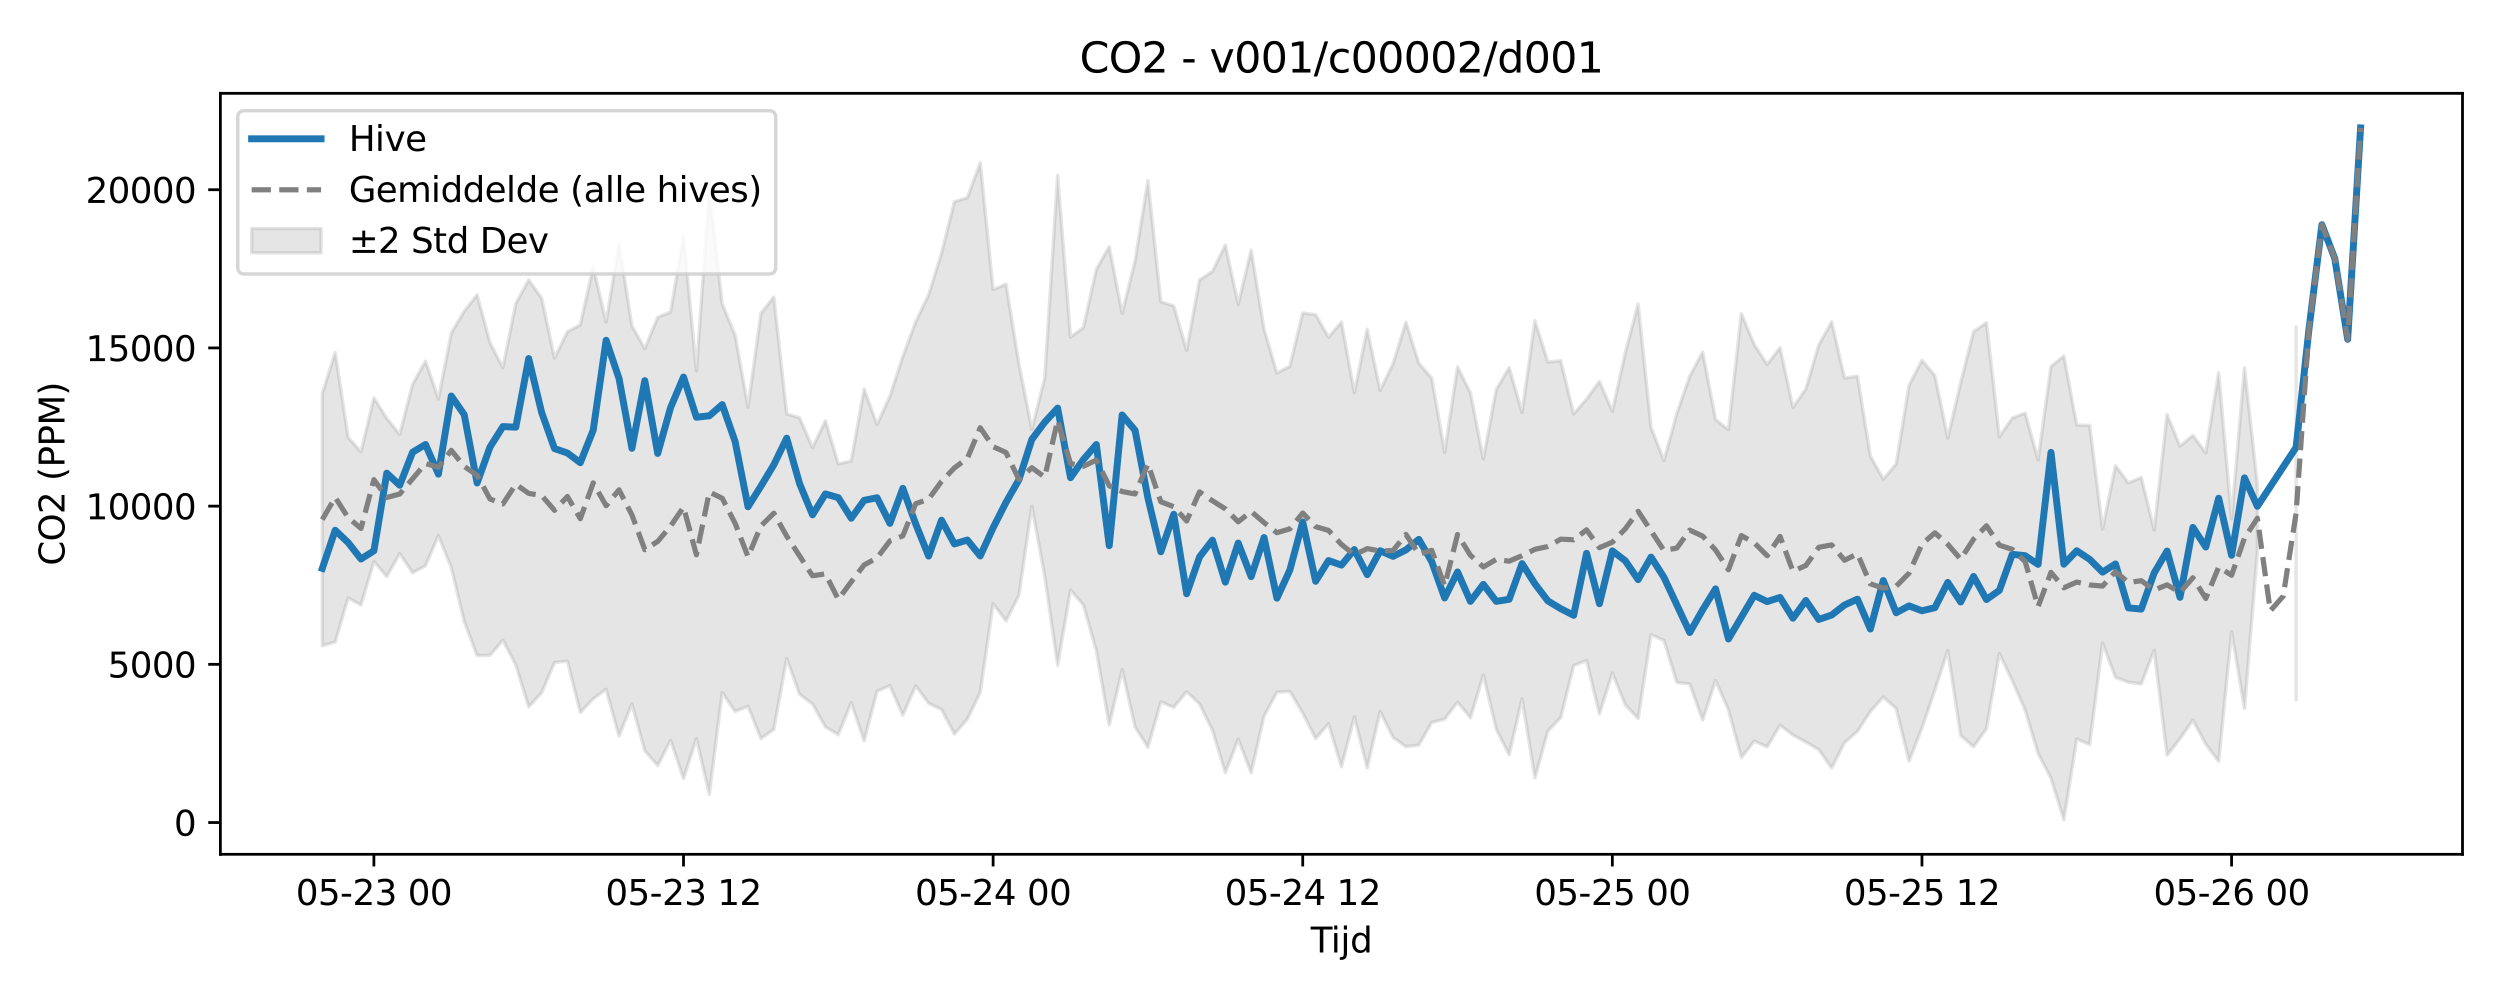 <?xml version="1.0" encoding="utf-8" standalone="no"?>
<!DOCTYPE svg PUBLIC "-//W3C//DTD SVG 1.1//EN"
  "http://www.w3.org/Graphics/SVG/1.1/DTD/svg11.dtd">
<svg xmlns:xlink="http://www.w3.org/1999/xlink" width="720pt" height="288pt" viewBox="0 0 720 288" xmlns="http://www.w3.org/2000/svg" version="1.1">
 <defs>
  <style type="text/css">*{stroke-linejoin: round; stroke-linecap: butt}</style>
 </defs>
 <g id="figure_1">
  <g id="patch_1">
   <path d="M 0 288 
L 720 288 
L 720 0 
L 0 0 
z
" style="fill: #ffffff"/>
  </g>
  <g id="axes_1">
   <g id="patch_2">
    <path d="M 63.47 246.04 
L 709.2 246.04 
L 709.2 26.88 
L 63.47 26.88 
z
" style="fill: #ffffff"/>
   </g>
   <g id="FillBetweenPolyCollection_1">
    <path d="M 92.821 113.284 
L 92.821 185.976 
L 96.537 184.907 
L 100.252 172.205 
L 103.967 174.251 
L 107.683 161.702 
L 111.398 166.018 
L 115.114 159.442 
L 118.829 164.951 
L 122.544 162.964 
L 126.26 154.268 
L 129.975 163.47 
L 133.69 178.973 
L 137.406 188.824 
L 141.121 188.732 
L 144.836 184.352 
L 148.552 191.498 
L 152.267 203.563 
L 155.983 199.53 
L 159.698 190.81 
L 163.413 190.412 
L 167.129 205.219 
L 170.844 201.252 
L 174.559 198.523 
L 178.275 211.991 
L 181.99 202.742 
L 185.705 216.217 
L 189.421 220.481 
L 193.136 213.177 
L 196.852 224.256 
L 200.567 212.742 
L 204.282 228.734 
L 207.998 199.477 
L 211.713 204.918 
L 215.428 203.395 
L 219.144 212.713 
L 222.859 210.065 
L 226.574 189.626 
L 230.29 199.987 
L 234.005 202.749 
L 237.721 209.352 
L 241.436 211.607 
L 245.151 202.367 
L 248.867 213.362 
L 252.582 199.093 
L 256.297 197.468 
L 260.013 205.966 
L 263.728 197.508 
L 267.443 202.546 
L 271.159 204.354 
L 274.874 211.397 
L 278.589 207.13 
L 282.305 199.468 
L 286.02 173.882 
L 289.736 178.801 
L 293.451 171.424 
L 297.166 145.786 
L 300.882 165.916 
L 304.597 191.576 
L 308.312 169.925 
L 312.028 174.256 
L 315.743 187.385 
L 319.458 208.782 
L 323.174 192.857 
L 326.889 209.338 
L 330.605 215.237 
L 334.32 202.114 
L 338.035 203.742 
L 341.751 199.207 
L 345.466 202.705 
L 349.181 210.257 
L 352.897 222.533 
L 356.612 212.896 
L 360.327 222.561 
L 364.043 206.239 
L 367.758 199.361 
L 371.474 199.16 
L 375.189 205.376 
L 378.904 212.719 
L 382.62 208.446 
L 386.335 220.847 
L 390.05 206.468 
L 393.766 221.174 
L 397.481 204.895 
L 401.196 212.358 
L 404.912 215.039 
L 408.627 214.578 
L 412.343 208.056 
L 416.058 207.105 
L 419.773 202.214 
L 423.489 206.723 
L 427.204 194.4 
L 430.919 210.015 
L 434.635 217.365 
L 438.35 201.261 
L 442.065 224.028 
L 445.781 210.534 
L 449.496 206.665 
L 453.212 191.703 
L 456.927 190.224 
L 460.642 205.636 
L 464.358 193.817 
L 468.073 202.981 
L 471.788 206.941 
L 475.504 182.783 
L 479.219 184.46 
L 482.934 196.57 
L 486.65 197.004 
L 490.365 207.41 
L 494.081 195.984 
L 497.796 204.434 
L 501.511 218.181 
L 505.227 213.436 
L 508.942 215.112 
L 512.657 208.865 
L 516.373 211.705 
L 520.088 213.713 
L 523.803 215.893 
L 527.519 221.18 
L 531.234 213.845 
L 534.949 210.642 
L 538.665 204.936 
L 542.38 200.749 
L 546.096 204.055 
L 549.811 219.187 
L 553.526 209.677 
L 557.242 198.749 
L 560.957 187.356 
L 564.672 211.833 
L 568.388 215.084 
L 572.103 209.865 
L 575.818 188.226 
L 579.534 196.047 
L 583.249 204.52 
L 586.965 216.99 
L 590.68 224.127 
L 594.395 236.078 
L 598.111 212.822 
L 601.826 214.42 
L 605.541 185.226 
L 609.257 195.096 
L 612.972 196.479 
L 616.687 196.967 
L 620.403 187.269 
L 624.118 217.504 
L 627.834 212.767 
L 631.549 207.404 
L 635.264 214.291 
L 638.98 219.317 
L 642.695 181.942 
L 646.41 204.012 
L 650.126 158.923 
L 650.126 139.551 
L 650.126 139.551 
L 646.41 105.922 
L 642.695 149.408 
L 638.98 107.292 
L 635.264 130.444 
L 631.549 125.386 
L 627.834 128.507 
L 624.118 119.377 
L 620.403 152.631 
L 616.687 137.509 
L 612.972 139.066 
L 609.257 134.127 
L 605.541 152.35 
L 601.826 122.53 
L 598.111 122.434 
L 594.395 102.494 
L 590.68 105.553 
L 586.965 132.459 
L 583.249 118.977 
L 579.534 120.407 
L 575.818 125.789 
L 572.103 92.98 
L 568.388 95.488 
L 564.672 110.265 
L 560.957 126.141 
L 557.242 108.172 
L 553.526 103.753 
L 549.811 110.964 
L 546.096 133.609 
L 542.38 137.999 
L 538.665 131.339 
L 534.949 108.343 
L 531.234 108.864 
L 527.519 92.689 
L 523.803 99.359 
L 520.088 111.991 
L 516.373 117.36 
L 512.657 100.143 
L 508.942 104.976 
L 505.227 99.224 
L 501.511 90.315 
L 497.796 123.754 
L 494.081 120.813 
L 490.365 101.396 
L 486.65 108.342 
L 482.934 119.082 
L 479.219 132.656 
L 475.504 123.068 
L 471.788 87.559 
L 468.073 101.635 
L 464.358 118.462 
L 460.642 109.841 
L 456.927 114.942 
L 453.212 119.218 
L 449.496 103.893 
L 445.781 104.26 
L 442.065 92.372 
L 438.35 118.801 
L 434.635 105.886 
L 430.919 112.185 
L 427.204 132.169 
L 423.489 113.144 
L 419.773 105.667 
L 416.058 130.242 
L 412.343 108.925 
L 408.627 104.621 
L 404.912 92.794 
L 401.196 104.753 
L 397.481 112.461 
L 393.766 94.824 
L 390.05 113.147 
L 386.335 92.745 
L 382.62 97.081 
L 378.904 90.638 
L 375.189 90.133 
L 371.474 105.472 
L 367.758 107.461 
L 364.043 94.774 
L 360.327 72.054 
L 356.612 87.658 
L 352.897 70.576 
L 349.181 78.18 
L 345.466 80.621 
L 341.751 100.868 
L 338.035 88.11 
L 334.32 86.909 
L 330.605 52.026 
L 326.889 75.198 
L 323.174 90.264 
L 319.458 71.038 
L 315.743 77.591 
L 312.028 94.332 
L 308.312 97.093 
L 304.597 50.459 
L 300.882 108.895 
L 297.166 123.618 
L 293.451 104.812 
L 289.736 81.849 
L 286.02 83.392 
L 282.305 46.918 
L 278.589 56.937 
L 274.874 58.093 
L 271.159 72.923 
L 267.443 84.931 
L 263.728 92.648 
L 260.013 102.707 
L 256.297 114.088 
L 252.582 122.276 
L 248.867 112.05 
L 245.151 132.762 
L 241.436 133.619 
L 237.721 121.189 
L 234.005 128.895 
L 230.29 120.33 
L 226.574 119.189 
L 222.859 85.55 
L 219.144 90.235 
L 215.428 117.279 
L 211.713 96.515 
L 207.998 87.508 
L 204.282 54.677 
L 200.567 106.804 
L 196.852 67.823 
L 193.136 89.856 
L 189.421 91.372 
L 185.705 100.394 
L 181.99 93.85 
L 178.275 70.138 
L 174.559 92.751 
L 170.844 76.898 
L 167.129 93.55 
L 163.413 95.564 
L 159.698 103.144 
L 155.983 85.85 
L 152.267 80.634 
L 148.552 87.409 
L 144.836 105.894 
L 141.121 98.69 
L 137.406 84.911 
L 133.69 89.641 
L 129.975 95.93 
L 126.26 114.899 
L 122.544 104.003 
L 118.829 110.671 
L 115.114 125.111 
L 111.398 120.511 
L 107.683 114.585 
L 103.967 130.115 
L 100.252 125.944 
L 96.537 101.548 
L 92.821 113.284 
z
" clip-path="url(#pc0577813e1)" style="fill: #808080; fill-opacity: 0.2; stroke: #808080; stroke-opacity: 0.2"/>
    <path d="M 661.272 94.123 
L 661.272 201.513 
L 661.272 94.123 
L 661.272 94.123 
z
" clip-path="url(#pc0577813e1)" style="fill: #808080; fill-opacity: 0.2; stroke: #808080; stroke-opacity: 0.2"/>
   </g>
   <g id="matplotlib.axis_1">
    <g id="xtick_1">
     <g id="line2d_1">
      <defs>
       <path id="m421ee5e790" d="M 0 0 
L 0 3.5 
" style="stroke: #000000; stroke-width: 0.8"/>
      </defs>
      <g>
       <use xlink:href="#m421ee5e790" x="107.683" y="246.04" style="stroke: #000000; stroke-width: 0.8"/>
      </g>
     </g>
     <g id="text_1">
      <!-- 05-23 00 -->
      <g transform="translate(85.202 260.638) scale(0.1 -0.1)">
       <defs>
        <path id="DejaVuSans-30" d="M 2034 4250 
Q 1547 4250 1301 3770 
Q 1056 3291 1056 2328 
Q 1056 1369 1301 889 
Q 1547 409 2034 409 
Q 2525 409 2770 889 
Q 3016 1369 3016 2328 
Q 3016 3291 2770 3770 
Q 2525 4250 2034 4250 
z
M 2034 4750 
Q 2819 4750 3233 4129 
Q 3647 3509 3647 2328 
Q 3647 1150 3233 529 
Q 2819 -91 2034 -91 
Q 1250 -91 836 529 
Q 422 1150 422 2328 
Q 422 3509 836 4129 
Q 1250 4750 2034 4750 
z
" transform="scale(0.016)"/>
        <path id="DejaVuSans-35" d="M 691 4666 
L 3169 4666 
L 3169 4134 
L 1269 4134 
L 1269 2991 
Q 1406 3038 1543 3061 
Q 1681 3084 1819 3084 
Q 2600 3084 3056 2656 
Q 3513 2228 3513 1497 
Q 3513 744 3044 326 
Q 2575 -91 1722 -91 
Q 1428 -91 1123 -41 
Q 819 9 494 109 
L 494 744 
Q 775 591 1075 516 
Q 1375 441 1709 441 
Q 2250 441 2565 725 
Q 2881 1009 2881 1497 
Q 2881 1984 2565 2268 
Q 2250 2553 1709 2553 
Q 1456 2553 1204 2497 
Q 953 2441 691 2322 
L 691 4666 
z
" transform="scale(0.016)"/>
        <path id="DejaVuSans-2d" d="M 313 2009 
L 1997 2009 
L 1997 1497 
L 313 1497 
L 313 2009 
z
" transform="scale(0.016)"/>
        <path id="DejaVuSans-32" d="M 1228 531 
L 3431 531 
L 3431 0 
L 469 0 
L 469 531 
Q 828 903 1448 1529 
Q 2069 2156 2228 2338 
Q 2531 2678 2651 2914 
Q 2772 3150 2772 3378 
Q 2772 3750 2511 3984 
Q 2250 4219 1831 4219 
Q 1534 4219 1204 4116 
Q 875 4013 500 3803 
L 500 4441 
Q 881 4594 1212 4672 
Q 1544 4750 1819 4750 
Q 2544 4750 2975 4387 
Q 3406 4025 3406 3419 
Q 3406 3131 3298 2873 
Q 3191 2616 2906 2266 
Q 2828 2175 2409 1742 
Q 1991 1309 1228 531 
z
" transform="scale(0.016)"/>
        <path id="DejaVuSans-33" d="M 2597 2516 
Q 3050 2419 3304 2112 
Q 3559 1806 3559 1356 
Q 3559 666 3084 287 
Q 2609 -91 1734 -91 
Q 1441 -91 1130 -33 
Q 819 25 488 141 
L 488 750 
Q 750 597 1062 519 
Q 1375 441 1716 441 
Q 2309 441 2620 675 
Q 2931 909 2931 1356 
Q 2931 1769 2642 2001 
Q 2353 2234 1838 2234 
L 1294 2234 
L 1294 2753 
L 1863 2753 
Q 2328 2753 2575 2939 
Q 2822 3125 2822 3475 
Q 2822 3834 2567 4026 
Q 2313 4219 1838 4219 
Q 1578 4219 1281 4162 
Q 984 4106 628 3988 
L 628 4550 
Q 988 4650 1302 4700 
Q 1616 4750 1894 4750 
Q 2613 4750 3031 4423 
Q 3450 4097 3450 3541 
Q 3450 3153 3228 2886 
Q 3006 2619 2597 2516 
z
" transform="scale(0.016)"/>
        <path id="DejaVuSans-20" transform="scale(0.016)"/>
       </defs>
       <use xlink:href="#DejaVuSans-30"/>
       <use xlink:href="#DejaVuSans-35" transform="translate(63.623 0)"/>
       <use xlink:href="#DejaVuSans-2d" transform="translate(127.246 0)"/>
       <use xlink:href="#DejaVuSans-32" transform="translate(163.33 0)"/>
       <use xlink:href="#DejaVuSans-33" transform="translate(226.953 0)"/>
       <use xlink:href="#DejaVuSans-20" transform="translate(290.576 0)"/>
       <use xlink:href="#DejaVuSans-30" transform="translate(322.363 0)"/>
       <use xlink:href="#DejaVuSans-30" transform="translate(385.986 0)"/>
      </g>
     </g>
    </g>
    <g id="xtick_2">
     <g id="line2d_2">
      <g>
       <use xlink:href="#m421ee5e790" x="196.852" y="246.04" style="stroke: #000000; stroke-width: 0.8"/>
      </g>
     </g>
     <g id="text_2">
      <!-- 05-23 12 -->
      <g transform="translate(174.371 260.638) scale(0.1 -0.1)">
       <defs>
        <path id="DejaVuSans-31" d="M 794 531 
L 1825 531 
L 1825 4091 
L 703 3866 
L 703 4441 
L 1819 4666 
L 2450 4666 
L 2450 531 
L 3481 531 
L 3481 0 
L 794 0 
L 794 531 
z
" transform="scale(0.016)"/>
       </defs>
       <use xlink:href="#DejaVuSans-30"/>
       <use xlink:href="#DejaVuSans-35" transform="translate(63.623 0)"/>
       <use xlink:href="#DejaVuSans-2d" transform="translate(127.246 0)"/>
       <use xlink:href="#DejaVuSans-32" transform="translate(163.33 0)"/>
       <use xlink:href="#DejaVuSans-33" transform="translate(226.953 0)"/>
       <use xlink:href="#DejaVuSans-20" transform="translate(290.576 0)"/>
       <use xlink:href="#DejaVuSans-31" transform="translate(322.363 0)"/>
       <use xlink:href="#DejaVuSans-32" transform="translate(385.986 0)"/>
      </g>
     </g>
    </g>
    <g id="xtick_3">
     <g id="line2d_3">
      <g>
       <use xlink:href="#m421ee5e790" x="286.02" y="246.04" style="stroke: #000000; stroke-width: 0.8"/>
      </g>
     </g>
     <g id="text_3">
      <!-- 05-24 00 -->
      <g transform="translate(263.54 260.638) scale(0.1 -0.1)">
       <defs>
        <path id="DejaVuSans-34" d="M 2419 4116 
L 825 1625 
L 2419 1625 
L 2419 4116 
z
M 2253 4666 
L 3047 4666 
L 3047 1625 
L 3713 1625 
L 3713 1100 
L 3047 1100 
L 3047 0 
L 2419 0 
L 2419 1100 
L 313 1100 
L 313 1709 
L 2253 4666 
z
" transform="scale(0.016)"/>
       </defs>
       <use xlink:href="#DejaVuSans-30"/>
       <use xlink:href="#DejaVuSans-35" transform="translate(63.623 0)"/>
       <use xlink:href="#DejaVuSans-2d" transform="translate(127.246 0)"/>
       <use xlink:href="#DejaVuSans-32" transform="translate(163.33 0)"/>
       <use xlink:href="#DejaVuSans-34" transform="translate(226.953 0)"/>
       <use xlink:href="#DejaVuSans-20" transform="translate(290.576 0)"/>
       <use xlink:href="#DejaVuSans-30" transform="translate(322.363 0)"/>
       <use xlink:href="#DejaVuSans-30" transform="translate(385.986 0)"/>
      </g>
     </g>
    </g>
    <g id="xtick_4">
     <g id="line2d_4">
      <g>
       <use xlink:href="#m421ee5e790" x="375.189" y="246.04" style="stroke: #000000; stroke-width: 0.8"/>
      </g>
     </g>
     <g id="text_4">
      <!-- 05-24 12 -->
      <g transform="translate(352.708 260.638) scale(0.1 -0.1)">
       <use xlink:href="#DejaVuSans-30"/>
       <use xlink:href="#DejaVuSans-35" transform="translate(63.623 0)"/>
       <use xlink:href="#DejaVuSans-2d" transform="translate(127.246 0)"/>
       <use xlink:href="#DejaVuSans-32" transform="translate(163.33 0)"/>
       <use xlink:href="#DejaVuSans-34" transform="translate(226.953 0)"/>
       <use xlink:href="#DejaVuSans-20" transform="translate(290.576 0)"/>
       <use xlink:href="#DejaVuSans-31" transform="translate(322.363 0)"/>
       <use xlink:href="#DejaVuSans-32" transform="translate(385.986 0)"/>
      </g>
     </g>
    </g>
    <g id="xtick_5">
     <g id="line2d_5">
      <g>
       <use xlink:href="#m421ee5e790" x="464.358" y="246.04" style="stroke: #000000; stroke-width: 0.8"/>
      </g>
     </g>
     <g id="text_5">
      <!-- 05-25 00 -->
      <g transform="translate(441.877 260.638) scale(0.1 -0.1)">
       <use xlink:href="#DejaVuSans-30"/>
       <use xlink:href="#DejaVuSans-35" transform="translate(63.623 0)"/>
       <use xlink:href="#DejaVuSans-2d" transform="translate(127.246 0)"/>
       <use xlink:href="#DejaVuSans-32" transform="translate(163.33 0)"/>
       <use xlink:href="#DejaVuSans-35" transform="translate(226.953 0)"/>
       <use xlink:href="#DejaVuSans-20" transform="translate(290.576 0)"/>
       <use xlink:href="#DejaVuSans-30" transform="translate(322.363 0)"/>
       <use xlink:href="#DejaVuSans-30" transform="translate(385.986 0)"/>
      </g>
     </g>
    </g>
    <g id="xtick_6">
     <g id="line2d_6">
      <g>
       <use xlink:href="#m421ee5e790" x="553.526" y="246.04" style="stroke: #000000; stroke-width: 0.8"/>
      </g>
     </g>
     <g id="text_6">
      <!-- 05-25 12 -->
      <g transform="translate(531.046 260.638) scale(0.1 -0.1)">
       <use xlink:href="#DejaVuSans-30"/>
       <use xlink:href="#DejaVuSans-35" transform="translate(63.623 0)"/>
       <use xlink:href="#DejaVuSans-2d" transform="translate(127.246 0)"/>
       <use xlink:href="#DejaVuSans-32" transform="translate(163.33 0)"/>
       <use xlink:href="#DejaVuSans-35" transform="translate(226.953 0)"/>
       <use xlink:href="#DejaVuSans-20" transform="translate(290.576 0)"/>
       <use xlink:href="#DejaVuSans-31" transform="translate(322.363 0)"/>
       <use xlink:href="#DejaVuSans-32" transform="translate(385.986 0)"/>
      </g>
     </g>
    </g>
    <g id="xtick_7">
     <g id="line2d_7">
      <g>
       <use xlink:href="#m421ee5e790" x="642.695" y="246.04" style="stroke: #000000; stroke-width: 0.8"/>
      </g>
     </g>
     <g id="text_7">
      <!-- 05-26 00 -->
      <g transform="translate(620.215 260.638) scale(0.1 -0.1)">
       <defs>
        <path id="DejaVuSans-36" d="M 2113 2584 
Q 1688 2584 1439 2293 
Q 1191 2003 1191 1497 
Q 1191 994 1439 701 
Q 1688 409 2113 409 
Q 2538 409 2786 701 
Q 3034 994 3034 1497 
Q 3034 2003 2786 2293 
Q 2538 2584 2113 2584 
z
M 3366 4563 
L 3366 3988 
Q 3128 4100 2886 4159 
Q 2644 4219 2406 4219 
Q 1781 4219 1451 3797 
Q 1122 3375 1075 2522 
Q 1259 2794 1537 2939 
Q 1816 3084 2150 3084 
Q 2853 3084 3261 2657 
Q 3669 2231 3669 1497 
Q 3669 778 3244 343 
Q 2819 -91 2113 -91 
Q 1303 -91 875 529 
Q 447 1150 447 2328 
Q 447 3434 972 4092 
Q 1497 4750 2381 4750 
Q 2619 4750 2861 4703 
Q 3103 4656 3366 4563 
z
" transform="scale(0.016)"/>
       </defs>
       <use xlink:href="#DejaVuSans-30"/>
       <use xlink:href="#DejaVuSans-35" transform="translate(63.623 0)"/>
       <use xlink:href="#DejaVuSans-2d" transform="translate(127.246 0)"/>
       <use xlink:href="#DejaVuSans-32" transform="translate(163.33 0)"/>
       <use xlink:href="#DejaVuSans-36" transform="translate(226.953 0)"/>
       <use xlink:href="#DejaVuSans-20" transform="translate(290.576 0)"/>
       <use xlink:href="#DejaVuSans-30" transform="translate(322.363 0)"/>
       <use xlink:href="#DejaVuSans-30" transform="translate(385.986 0)"/>
      </g>
     </g>
    </g>
    <g id="text_8">
     <!-- Tijd -->
     <g transform="translate(377.485 274.317) scale(0.1 -0.1)">
      <defs>
       <path id="DejaVuSans-54" d="M -19 4666 
L 3928 4666 
L 3928 4134 
L 2272 4134 
L 2272 0 
L 1638 0 
L 1638 4134 
L -19 4134 
L -19 4666 
z
" transform="scale(0.016)"/>
       <path id="DejaVuSans-69" d="M 603 3500 
L 1178 3500 
L 1178 0 
L 603 0 
L 603 3500 
z
M 603 4863 
L 1178 4863 
L 1178 4134 
L 603 4134 
L 603 4863 
z
" transform="scale(0.016)"/>
       <path id="DejaVuSans-6a" d="M 603 3500 
L 1178 3500 
L 1178 -63 
Q 1178 -731 923 -1031 
Q 669 -1331 103 -1331 
L -116 -1331 
L -116 -844 
L 38 -844 
Q 366 -844 484 -692 
Q 603 -541 603 -63 
L 603 3500 
z
M 603 4863 
L 1178 4863 
L 1178 4134 
L 603 4134 
L 603 4863 
z
" transform="scale(0.016)"/>
       <path id="DejaVuSans-64" d="M 2906 2969 
L 2906 4863 
L 3481 4863 
L 3481 0 
L 2906 0 
L 2906 525 
Q 2725 213 2448 61 
Q 2172 -91 1784 -91 
Q 1150 -91 751 415 
Q 353 922 353 1747 
Q 353 2572 751 3078 
Q 1150 3584 1784 3584 
Q 2172 3584 2448 3432 
Q 2725 3281 2906 2969 
z
M 947 1747 
Q 947 1113 1208 752 
Q 1469 391 1925 391 
Q 2381 391 2643 752 
Q 2906 1113 2906 1747 
Q 2906 2381 2643 2742 
Q 2381 3103 1925 3103 
Q 1469 3103 1208 2742 
Q 947 2381 947 1747 
z
" transform="scale(0.016)"/>
      </defs>
      <use xlink:href="#DejaVuSans-54"/>
      <use xlink:href="#DejaVuSans-69" transform="translate(57.959 0)"/>
      <use xlink:href="#DejaVuSans-6a" transform="translate(85.742 0)"/>
      <use xlink:href="#DejaVuSans-64" transform="translate(113.525 0)"/>
     </g>
    </g>
   </g>
   <g id="matplotlib.axis_2">
    <g id="ytick_1">
     <g id="line2d_8">
      <defs>
       <path id="m287bd4fc30" d="M 0 0 
L -3.5 0 
" style="stroke: #000000; stroke-width: 0.8"/>
      </defs>
      <g>
       <use xlink:href="#m287bd4fc30" x="63.47" y="236.887" style="stroke: #000000; stroke-width: 0.8"/>
      </g>
     </g>
     <g id="text_9">
      <!-- 0 -->
      <g transform="translate(50.108 240.686) scale(0.1 -0.1)">
       <use xlink:href="#DejaVuSans-30"/>
      </g>
     </g>
    </g>
    <g id="ytick_2">
     <g id="line2d_9">
      <g>
       <use xlink:href="#m287bd4fc30" x="63.47" y="191.327" style="stroke: #000000; stroke-width: 0.8"/>
      </g>
     </g>
     <g id="text_10">
      <!-- 5000 -->
      <g transform="translate(31.02 195.126) scale(0.1 -0.1)">
       <use xlink:href="#DejaVuSans-35"/>
       <use xlink:href="#DejaVuSans-30" transform="translate(63.623 0)"/>
       <use xlink:href="#DejaVuSans-30" transform="translate(127.246 0)"/>
       <use xlink:href="#DejaVuSans-30" transform="translate(190.869 0)"/>
      </g>
     </g>
    </g>
    <g id="ytick_3">
     <g id="line2d_10">
      <g>
       <use xlink:href="#m287bd4fc30" x="63.47" y="145.767" style="stroke: #000000; stroke-width: 0.8"/>
      </g>
     </g>
     <g id="text_11">
      <!-- 10000 -->
      <g transform="translate(24.657 149.566) scale(0.1 -0.1)">
       <use xlink:href="#DejaVuSans-31"/>
       <use xlink:href="#DejaVuSans-30" transform="translate(63.623 0)"/>
       <use xlink:href="#DejaVuSans-30" transform="translate(127.246 0)"/>
       <use xlink:href="#DejaVuSans-30" transform="translate(190.869 0)"/>
       <use xlink:href="#DejaVuSans-30" transform="translate(254.492 0)"/>
      </g>
     </g>
    </g>
    <g id="ytick_4">
     <g id="line2d_11">
      <g>
       <use xlink:href="#m287bd4fc30" x="63.47" y="100.207" style="stroke: #000000; stroke-width: 0.8"/>
      </g>
     </g>
     <g id="text_12">
      <!-- 15000 -->
      <g transform="translate(24.657 104.006) scale(0.1 -0.1)">
       <use xlink:href="#DejaVuSans-31"/>
       <use xlink:href="#DejaVuSans-35" transform="translate(63.623 0)"/>
       <use xlink:href="#DejaVuSans-30" transform="translate(127.246 0)"/>
       <use xlink:href="#DejaVuSans-30" transform="translate(190.869 0)"/>
       <use xlink:href="#DejaVuSans-30" transform="translate(254.492 0)"/>
      </g>
     </g>
    </g>
    <g id="ytick_5">
     <g id="line2d_12">
      <g>
       <use xlink:href="#m287bd4fc30" x="63.47" y="54.647" style="stroke: #000000; stroke-width: 0.8"/>
      </g>
     </g>
     <g id="text_13">
      <!-- 20000 -->
      <g transform="translate(24.657 58.446) scale(0.1 -0.1)">
       <use xlink:href="#DejaVuSans-32"/>
       <use xlink:href="#DejaVuSans-30" transform="translate(63.623 0)"/>
       <use xlink:href="#DejaVuSans-30" transform="translate(127.246 0)"/>
       <use xlink:href="#DejaVuSans-30" transform="translate(190.869 0)"/>
       <use xlink:href="#DejaVuSans-30" transform="translate(254.492 0)"/>
      </g>
     </g>
    </g>
    <g id="text_14">
     <!-- CO2 (PPM) -->
     <g transform="translate(18.578 162.903) rotate(-90) scale(0.1 -0.1)">
      <defs>
       <path id="DejaVuSans-43" d="M 4122 4306 
L 4122 3641 
Q 3803 3938 3442 4084 
Q 3081 4231 2675 4231 
Q 1875 4231 1450 3742 
Q 1025 3253 1025 2328 
Q 1025 1406 1450 917 
Q 1875 428 2675 428 
Q 3081 428 3442 575 
Q 3803 722 4122 1019 
L 4122 359 
Q 3791 134 3420 21 
Q 3050 -91 2638 -91 
Q 1578 -91 968 557 
Q 359 1206 359 2328 
Q 359 3453 968 4101 
Q 1578 4750 2638 4750 
Q 3056 4750 3426 4639 
Q 3797 4528 4122 4306 
z
" transform="scale(0.016)"/>
       <path id="DejaVuSans-4f" d="M 2522 4238 
Q 1834 4238 1429 3725 
Q 1025 3213 1025 2328 
Q 1025 1447 1429 934 
Q 1834 422 2522 422 
Q 3209 422 3611 934 
Q 4013 1447 4013 2328 
Q 4013 3213 3611 3725 
Q 3209 4238 2522 4238 
z
M 2522 4750 
Q 3503 4750 4090 4092 
Q 4678 3434 4678 2328 
Q 4678 1225 4090 567 
Q 3503 -91 2522 -91 
Q 1538 -91 948 565 
Q 359 1222 359 2328 
Q 359 3434 948 4092 
Q 1538 4750 2522 4750 
z
" transform="scale(0.016)"/>
       <path id="DejaVuSans-28" d="M 1984 4856 
Q 1566 4138 1362 3434 
Q 1159 2731 1159 2009 
Q 1159 1288 1364 580 
Q 1569 -128 1984 -844 
L 1484 -844 
Q 1016 -109 783 600 
Q 550 1309 550 2009 
Q 550 2706 781 3412 
Q 1013 4119 1484 4856 
L 1984 4856 
z
" transform="scale(0.016)"/>
       <path id="DejaVuSans-50" d="M 1259 4147 
L 1259 2394 
L 2053 2394 
Q 2494 2394 2734 2622 
Q 2975 2850 2975 3272 
Q 2975 3691 2734 3919 
Q 2494 4147 2053 4147 
L 1259 4147 
z
M 628 4666 
L 2053 4666 
Q 2838 4666 3239 4311 
Q 3641 3956 3641 3272 
Q 3641 2581 3239 2228 
Q 2838 1875 2053 1875 
L 1259 1875 
L 1259 0 
L 628 0 
L 628 4666 
z
" transform="scale(0.016)"/>
       <path id="DejaVuSans-4d" d="M 628 4666 
L 1569 4666 
L 2759 1491 
L 3956 4666 
L 4897 4666 
L 4897 0 
L 4281 0 
L 4281 4097 
L 3078 897 
L 2444 897 
L 1241 4097 
L 1241 0 
L 628 0 
L 628 4666 
z
" transform="scale(0.016)"/>
       <path id="DejaVuSans-29" d="M 513 4856 
L 1013 4856 
Q 1481 4119 1714 3412 
Q 1947 2706 1947 2009 
Q 1947 1309 1714 600 
Q 1481 -109 1013 -844 
L 513 -844 
Q 928 -128 1133 580 
Q 1338 1288 1338 2009 
Q 1338 2731 1133 3434 
Q 928 4138 513 4856 
z
" transform="scale(0.016)"/>
      </defs>
      <use xlink:href="#DejaVuSans-43"/>
      <use xlink:href="#DejaVuSans-4f" transform="translate(69.824 0)"/>
      <use xlink:href="#DejaVuSans-32" transform="translate(148.535 0)"/>
      <use xlink:href="#DejaVuSans-20" transform="translate(212.158 0)"/>
      <use xlink:href="#DejaVuSans-28" transform="translate(243.945 0)"/>
      <use xlink:href="#DejaVuSans-50" transform="translate(282.959 0)"/>
      <use xlink:href="#DejaVuSans-50" transform="translate(343.262 0)"/>
      <use xlink:href="#DejaVuSans-4d" transform="translate(403.564 0)"/>
      <use xlink:href="#DejaVuSans-29" transform="translate(489.844 0)"/>
     </g>
    </g>
   </g>
   <g id="line2d_13">
    <path d="M 92.821 163.686 
L 96.537 152.719 
L 100.252 156.249 
L 103.967 160.984 
L 107.683 158.63 
L 111.398 136.281 
L 115.114 139.747 
L 118.829 130.231 
L 122.544 128.014 
L 126.26 136.552 
L 129.975 114.057 
L 133.69 119.415 
L 137.406 139.103 
L 141.121 128.746 
L 144.836 122.85 
L 148.552 123.028 
L 152.267 103.259 
L 155.983 118.768 
L 159.698 129.186 
L 163.413 130.471 
L 167.129 133.261 
L 170.844 123.892 
L 174.559 98.002 
L 178.275 108.982 
L 181.99 129.115 
L 185.705 109.638 
L 189.421 130.589 
L 193.136 117.365 
L 196.852 108.596 
L 200.567 120.162 
L 204.282 119.758 
L 207.998 116.522 
L 211.713 127.163 
L 215.428 145.952 
L 219.144 140.02 
L 222.859 133.845 
L 226.574 126.2 
L 230.29 139.322 
L 234.005 148.268 
L 237.721 142.253 
L 241.436 143.329 
L 245.151 149.254 
L 248.867 144.105 
L 252.582 143.349 
L 256.297 150.724 
L 260.013 140.646 
L 263.728 150.912 
L 267.443 160.146 
L 271.159 149.825 
L 274.874 156.659 
L 278.589 155.523 
L 282.305 160.118 
L 286.02 151.987 
L 289.736 144.664 
L 293.451 138.161 
L 297.166 126.556 
L 300.882 121.59 
L 304.597 117.533 
L 308.312 137.578 
L 312.028 132.331 
L 315.743 128.026 
L 319.458 157.157 
L 323.174 119.512 
L 326.889 123.912 
L 330.605 143.455 
L 334.32 158.911 
L 338.035 148.112 
L 341.751 171.003 
L 345.466 160.398 
L 349.181 155.567 
L 352.897 167.657 
L 356.612 156.396 
L 360.327 166.075 
L 364.043 154.82 
L 367.758 172.269 
L 371.474 164.182 
L 375.189 150.332 
L 378.904 167.402 
L 382.62 161.444 
L 386.335 162.752 
L 390.05 158.275 
L 393.766 165.499 
L 397.481 158.615 
L 401.196 160.228 
L 404.912 158.369 
L 408.627 155.341 
L 412.343 161.763 
L 416.058 172.213 
L 419.773 164.726 
L 423.489 173.191 
L 427.204 168.298 
L 430.919 173.191 
L 434.635 172.599 
L 438.35 162.329 
L 442.065 168.152 
L 445.781 173.057 
L 449.496 175.305 
L 453.212 177.212 
L 456.927 159.359 
L 460.642 173.865 
L 464.358 158.66 
L 468.073 161.488 
L 471.788 166.937 
L 475.504 160.452 
L 479.219 166.278 
L 486.65 182.16 
L 490.365 175.613 
L 494.081 169.599 
L 497.796 184.024 
L 505.227 171.441 
L 508.942 173.267 
L 512.657 172.064 
L 516.373 178.051 
L 520.088 172.939 
L 523.803 178.403 
L 527.519 177.13 
L 531.234 174.237 
L 534.949 172.561 
L 538.665 181.167 
L 542.38 167.198 
L 546.096 176.468 
L 549.811 174.494 
L 553.526 175.906 
L 557.242 175.016 
L 560.957 167.739 
L 564.672 173.367 
L 568.388 166.023 
L 572.103 172.661 
L 575.818 170.028 
L 579.534 159.64 
L 583.249 160.045 
L 586.965 162.538 
L 590.68 130.298 
L 594.395 162.492 
L 598.111 158.618 
L 601.826 161.089 
L 605.541 164.778 
L 609.257 162.415 
L 612.972 175.065 
L 616.687 175.414 
L 620.403 164.987 
L 624.118 158.712 
L 627.834 172.028 
L 631.549 151.896 
L 635.264 157.546 
L 638.98 143.501 
L 642.695 159.924 
L 646.41 137.627 
L 650.126 145.812 
L 661.272 128.834 
L 664.987 94.762 
L 668.703 64.725 
L 672.418 74.452 
L 676.133 97.719 
L 679.849 36.842 
L 679.849 36.842 
" clip-path="url(#pc0577813e1)" style="fill: none; stroke: #1f77b4; stroke-width: 2; stroke-linecap: square"/>
   </g>
   <g id="line2d_14">
    <path d="M 92.821 149.63 
L 96.537 143.227 
L 100.252 149.075 
L 103.967 152.183 
L 107.683 138.144 
L 111.398 143.265 
L 115.114 142.276 
L 122.544 133.483 
L 126.26 134.584 
L 129.975 129.7 
L 133.69 134.307 
L 137.406 136.867 
L 141.121 143.711 
L 144.836 145.123 
L 148.552 139.453 
L 152.267 142.099 
L 155.983 142.69 
L 159.698 146.977 
L 163.413 142.988 
L 167.129 149.384 
L 170.844 139.075 
L 174.559 145.637 
L 178.275 141.065 
L 181.99 148.296 
L 185.705 158.305 
L 189.421 155.927 
L 193.136 151.517 
L 196.852 146.04 
L 200.567 159.773 
L 204.282 141.706 
L 207.998 143.492 
L 211.713 150.716 
L 215.428 160.337 
L 219.144 151.474 
L 222.859 147.807 
L 226.574 154.407 
L 234.005 165.822 
L 237.721 165.27 
L 241.436 172.613 
L 245.151 167.564 
L 248.867 162.706 
L 252.582 160.684 
L 256.297 155.778 
L 260.013 154.336 
L 263.728 145.078 
L 267.443 143.739 
L 271.159 138.639 
L 274.874 134.745 
L 278.589 132.034 
L 282.305 123.193 
L 286.02 128.637 
L 289.736 130.325 
L 293.451 138.118 
L 297.166 134.702 
L 300.882 137.406 
L 304.597 121.017 
L 308.312 133.509 
L 312.028 134.294 
L 315.743 132.488 
L 319.458 139.91 
L 323.174 141.56 
L 326.889 142.268 
L 330.605 133.631 
L 334.32 144.511 
L 338.035 145.926 
L 341.751 150.037 
L 345.466 141.663 
L 349.181 144.219 
L 352.897 146.555 
L 356.612 150.277 
L 360.327 147.308 
L 364.043 150.506 
L 367.758 153.411 
L 371.474 152.316 
L 375.189 147.755 
L 378.904 151.679 
L 382.62 152.763 
L 386.335 156.796 
L 390.05 159.807 
L 393.766 157.999 
L 397.481 158.678 
L 401.196 158.555 
L 404.912 153.917 
L 408.627 159.599 
L 412.343 158.491 
L 416.058 168.673 
L 419.773 153.941 
L 423.489 159.934 
L 427.204 163.284 
L 430.919 161.1 
L 434.635 161.626 
L 438.35 160.031 
L 442.065 158.2 
L 445.781 157.397 
L 449.496 155.279 
L 453.212 155.461 
L 456.927 152.583 
L 460.642 157.739 
L 464.358 156.139 
L 468.073 152.308 
L 471.788 147.25 
L 479.219 158.558 
L 482.934 157.826 
L 486.65 152.673 
L 490.365 154.403 
L 494.081 158.399 
L 497.796 164.094 
L 501.511 154.248 
L 505.227 156.33 
L 508.942 160.044 
L 512.657 154.504 
L 516.373 164.532 
L 520.088 162.852 
L 523.803 157.626 
L 527.519 156.934 
L 531.234 161.355 
L 534.949 159.492 
L 538.665 168.138 
L 542.38 169.374 
L 546.096 168.832 
L 549.811 165.075 
L 553.526 156.715 
L 557.242 153.46 
L 560.957 156.748 
L 564.672 161.049 
L 568.388 155.286 
L 572.103 151.423 
L 575.818 157.008 
L 579.534 158.227 
L 583.249 161.749 
L 586.965 174.725 
L 590.68 164.84 
L 594.395 169.286 
L 598.111 167.628 
L 601.826 168.475 
L 605.541 168.788 
L 609.257 164.612 
L 612.972 167.772 
L 616.687 167.238 
L 620.403 169.95 
L 624.118 168.441 
L 627.834 170.637 
L 631.549 166.395 
L 635.264 172.368 
L 638.98 163.304 
L 642.695 165.675 
L 646.41 154.967 
L 650.126 149.237 
L 653.841 175.915 
L 657.556 171.718 
L 661.272 147.818 
L 664.987 94.762 
L 668.703 64.725 
L 672.418 74.452 
L 676.133 97.719 
L 679.849 36.842 
L 679.849 36.842 
" clip-path="url(#pc0577813e1)" style="fill: none; stroke-dasharray: 5.55,2.4; stroke-dashoffset: 0; stroke: #808080; stroke-width: 1.5"/>
   </g>
   <g id="patch_3">
    <path d="M 63.47 246.04 
L 63.47 26.88 
" style="fill: none; stroke: #000000; stroke-width: 0.8; stroke-linejoin: miter; stroke-linecap: square"/>
   </g>
   <g id="patch_4">
    <path d="M 709.2 246.04 
L 709.2 26.88 
" style="fill: none; stroke: #000000; stroke-width: 0.8; stroke-linejoin: miter; stroke-linecap: square"/>
   </g>
   <g id="patch_5">
    <path d="M 63.47 246.04 
L 709.2 246.04 
" style="fill: none; stroke: #000000; stroke-width: 0.8; stroke-linejoin: miter; stroke-linecap: square"/>
   </g>
   <g id="patch_6">
    <path d="M 63.47 26.88 
L 709.2 26.88 
" style="fill: none; stroke: #000000; stroke-width: 0.8; stroke-linejoin: miter; stroke-linecap: square"/>
   </g>
   <g id="text_15">
    <!-- CO2 - v001/c00002/d001 -->
    <g transform="translate(310.932 20.88) scale(0.12 -0.12)">
     <defs>
      <path id="DejaVuSans-76" d="M 191 3500 
L 800 3500 
L 1894 563 
L 2988 3500 
L 3597 3500 
L 2284 0 
L 1503 0 
L 191 3500 
z
" transform="scale(0.016)"/>
      <path id="DejaVuSans-2f" d="M 1625 4666 
L 2156 4666 
L 531 -594 
L 0 -594 
L 1625 4666 
z
" transform="scale(0.016)"/>
      <path id="DejaVuSans-63" d="M 3122 3366 
L 3122 2828 
Q 2878 2963 2633 3030 
Q 2388 3097 2138 3097 
Q 1578 3097 1268 2742 
Q 959 2388 959 1747 
Q 959 1106 1268 751 
Q 1578 397 2138 397 
Q 2388 397 2633 464 
Q 2878 531 3122 666 
L 3122 134 
Q 2881 22 2623 -34 
Q 2366 -91 2075 -91 
Q 1284 -91 818 406 
Q 353 903 353 1747 
Q 353 2603 823 3093 
Q 1294 3584 2113 3584 
Q 2378 3584 2631 3529 
Q 2884 3475 3122 3366 
z
" transform="scale(0.016)"/>
     </defs>
     <use xlink:href="#DejaVuSans-43"/>
     <use xlink:href="#DejaVuSans-4f" transform="translate(69.824 0)"/>
     <use xlink:href="#DejaVuSans-32" transform="translate(148.535 0)"/>
     <use xlink:href="#DejaVuSans-20" transform="translate(212.158 0)"/>
     <use xlink:href="#DejaVuSans-2d" transform="translate(243.945 0)"/>
     <use xlink:href="#DejaVuSans-20" transform="translate(280.029 0)"/>
     <use xlink:href="#DejaVuSans-76" transform="translate(311.816 0)"/>
     <use xlink:href="#DejaVuSans-30" transform="translate(370.996 0)"/>
     <use xlink:href="#DejaVuSans-30" transform="translate(434.619 0)"/>
     <use xlink:href="#DejaVuSans-31" transform="translate(498.242 0)"/>
     <use xlink:href="#DejaVuSans-2f" transform="translate(561.865 0)"/>
     <use xlink:href="#DejaVuSans-63" transform="translate(595.557 0)"/>
     <use xlink:href="#DejaVuSans-30" transform="translate(650.537 0)"/>
     <use xlink:href="#DejaVuSans-30" transform="translate(714.16 0)"/>
     <use xlink:href="#DejaVuSans-30" transform="translate(777.783 0)"/>
     <use xlink:href="#DejaVuSans-30" transform="translate(841.406 0)"/>
     <use xlink:href="#DejaVuSans-32" transform="translate(905.029 0)"/>
     <use xlink:href="#DejaVuSans-2f" transform="translate(968.652 0)"/>
     <use xlink:href="#DejaVuSans-64" transform="translate(1002.344 0)"/>
     <use xlink:href="#DejaVuSans-30" transform="translate(1065.82 0)"/>
     <use xlink:href="#DejaVuSans-30" transform="translate(1129.443 0)"/>
     <use xlink:href="#DejaVuSans-31" transform="translate(1193.066 0)"/>
    </g>
   </g>
   <g id="legend_1">
    <g id="patch_7">
     <path d="M 70.47 78.914 
L 221.414 78.914 
Q 223.414 78.914 223.414 76.914 
L 223.414 33.88 
Q 223.414 31.88 221.414 31.88 
L 70.47 31.88 
Q 68.47 31.88 68.47 33.88 
L 68.47 76.914 
Q 68.47 78.914 70.47 78.914 
z
" style="fill: #ffffff; opacity: 0.8; stroke: #cccccc; stroke-linejoin: miter"/>
    </g>
    <g id="line2d_15">
     <path d="M 72.47 39.978 
L 82.47 39.978 
L 92.47 39.978 
" style="fill: none; stroke: #1f77b4; stroke-width: 2; stroke-linecap: square"/>
    </g>
    <g id="text_16">
     <!-- Hive -->
     <g transform="translate(100.47 43.478) scale(0.1 -0.1)">
      <defs>
       <path id="DejaVuSans-48" d="M 628 4666 
L 1259 4666 
L 1259 2753 
L 3553 2753 
L 3553 4666 
L 4184 4666 
L 4184 0 
L 3553 0 
L 3553 2222 
L 1259 2222 
L 1259 0 
L 628 0 
L 628 4666 
z
" transform="scale(0.016)"/>
       <path id="DejaVuSans-65" d="M 3597 1894 
L 3597 1613 
L 953 1613 
Q 991 1019 1311 708 
Q 1631 397 2203 397 
Q 2534 397 2845 478 
Q 3156 559 3463 722 
L 3463 178 
Q 3153 47 2828 -22 
Q 2503 -91 2169 -91 
Q 1331 -91 842 396 
Q 353 884 353 1716 
Q 353 2575 817 3079 
Q 1281 3584 2069 3584 
Q 2775 3584 3186 3129 
Q 3597 2675 3597 1894 
z
M 3022 2063 
Q 3016 2534 2758 2815 
Q 2500 3097 2075 3097 
Q 1594 3097 1305 2825 
Q 1016 2553 972 2059 
L 3022 2063 
z
" transform="scale(0.016)"/>
      </defs>
      <use xlink:href="#DejaVuSans-48"/>
      <use xlink:href="#DejaVuSans-69" transform="translate(75.195 0)"/>
      <use xlink:href="#DejaVuSans-76" transform="translate(102.979 0)"/>
      <use xlink:href="#DejaVuSans-65" transform="translate(162.158 0)"/>
     </g>
    </g>
    <g id="line2d_16">
     <path d="M 72.47 54.657 
L 82.47 54.657 
L 92.47 54.657 
" style="fill: none; stroke-dasharray: 5.55,2.4; stroke-dashoffset: 0; stroke: #808080; stroke-width: 1.5"/>
    </g>
    <g id="text_17">
     <!-- Gemiddelde (alle hives) -->
     <g transform="translate(100.47 58.157) scale(0.1 -0.1)">
      <defs>
       <path id="DejaVuSans-47" d="M 3809 666 
L 3809 1919 
L 2778 1919 
L 2778 2438 
L 4434 2438 
L 4434 434 
Q 4069 175 3628 42 
Q 3188 -91 2688 -91 
Q 1594 -91 976 548 
Q 359 1188 359 2328 
Q 359 3472 976 4111 
Q 1594 4750 2688 4750 
Q 3144 4750 3555 4637 
Q 3966 4525 4313 4306 
L 4313 3634 
Q 3963 3931 3569 4081 
Q 3175 4231 2741 4231 
Q 1884 4231 1454 3753 
Q 1025 3275 1025 2328 
Q 1025 1384 1454 906 
Q 1884 428 2741 428 
Q 3075 428 3337 486 
Q 3600 544 3809 666 
z
" transform="scale(0.016)"/>
       <path id="DejaVuSans-6d" d="M 3328 2828 
Q 3544 3216 3844 3400 
Q 4144 3584 4550 3584 
Q 5097 3584 5394 3201 
Q 5691 2819 5691 2113 
L 5691 0 
L 5113 0 
L 5113 2094 
Q 5113 2597 4934 2840 
Q 4756 3084 4391 3084 
Q 3944 3084 3684 2787 
Q 3425 2491 3425 1978 
L 3425 0 
L 2847 0 
L 2847 2094 
Q 2847 2600 2669 2842 
Q 2491 3084 2119 3084 
Q 1678 3084 1418 2786 
Q 1159 2488 1159 1978 
L 1159 0 
L 581 0 
L 581 3500 
L 1159 3500 
L 1159 2956 
Q 1356 3278 1631 3431 
Q 1906 3584 2284 3584 
Q 2666 3584 2933 3390 
Q 3200 3197 3328 2828 
z
" transform="scale(0.016)"/>
       <path id="DejaVuSans-6c" d="M 603 4863 
L 1178 4863 
L 1178 0 
L 603 0 
L 603 4863 
z
" transform="scale(0.016)"/>
       <path id="DejaVuSans-61" d="M 2194 1759 
Q 1497 1759 1228 1600 
Q 959 1441 959 1056 
Q 959 750 1161 570 
Q 1363 391 1709 391 
Q 2188 391 2477 730 
Q 2766 1069 2766 1631 
L 2766 1759 
L 2194 1759 
z
M 3341 1997 
L 3341 0 
L 2766 0 
L 2766 531 
Q 2569 213 2275 61 
Q 1981 -91 1556 -91 
Q 1019 -91 701 211 
Q 384 513 384 1019 
Q 384 1609 779 1909 
Q 1175 2209 1959 2209 
L 2766 2209 
L 2766 2266 
Q 2766 2663 2505 2880 
Q 2244 3097 1772 3097 
Q 1472 3097 1187 3025 
Q 903 2953 641 2809 
L 641 3341 
Q 956 3463 1253 3523 
Q 1550 3584 1831 3584 
Q 2591 3584 2966 3190 
Q 3341 2797 3341 1997 
z
" transform="scale(0.016)"/>
       <path id="DejaVuSans-68" d="M 3513 2113 
L 3513 0 
L 2938 0 
L 2938 2094 
Q 2938 2591 2744 2837 
Q 2550 3084 2163 3084 
Q 1697 3084 1428 2787 
Q 1159 2491 1159 1978 
L 1159 0 
L 581 0 
L 581 4863 
L 1159 4863 
L 1159 2956 
Q 1366 3272 1645 3428 
Q 1925 3584 2291 3584 
Q 2894 3584 3203 3211 
Q 3513 2838 3513 2113 
z
" transform="scale(0.016)"/>
       <path id="DejaVuSans-73" d="M 2834 3397 
L 2834 2853 
Q 2591 2978 2328 3040 
Q 2066 3103 1784 3103 
Q 1356 3103 1142 2972 
Q 928 2841 928 2578 
Q 928 2378 1081 2264 
Q 1234 2150 1697 2047 
L 1894 2003 
Q 2506 1872 2764 1633 
Q 3022 1394 3022 966 
Q 3022 478 2636 193 
Q 2250 -91 1575 -91 
Q 1294 -91 989 -36 
Q 684 19 347 128 
L 347 722 
Q 666 556 975 473 
Q 1284 391 1588 391 
Q 1994 391 2212 530 
Q 2431 669 2431 922 
Q 2431 1156 2273 1281 
Q 2116 1406 1581 1522 
L 1381 1569 
Q 847 1681 609 1914 
Q 372 2147 372 2553 
Q 372 3047 722 3315 
Q 1072 3584 1716 3584 
Q 2034 3584 2315 3537 
Q 2597 3491 2834 3397 
z
" transform="scale(0.016)"/>
      </defs>
      <use xlink:href="#DejaVuSans-47"/>
      <use xlink:href="#DejaVuSans-65" transform="translate(77.49 0)"/>
      <use xlink:href="#DejaVuSans-6d" transform="translate(139.014 0)"/>
      <use xlink:href="#DejaVuSans-69" transform="translate(236.426 0)"/>
      <use xlink:href="#DejaVuSans-64" transform="translate(264.209 0)"/>
      <use xlink:href="#DejaVuSans-64" transform="translate(327.686 0)"/>
      <use xlink:href="#DejaVuSans-65" transform="translate(391.162 0)"/>
      <use xlink:href="#DejaVuSans-6c" transform="translate(452.686 0)"/>
      <use xlink:href="#DejaVuSans-64" transform="translate(480.469 0)"/>
      <use xlink:href="#DejaVuSans-65" transform="translate(543.945 0)"/>
      <use xlink:href="#DejaVuSans-20" transform="translate(605.469 0)"/>
      <use xlink:href="#DejaVuSans-28" transform="translate(637.256 0)"/>
      <use xlink:href="#DejaVuSans-61" transform="translate(676.27 0)"/>
      <use xlink:href="#DejaVuSans-6c" transform="translate(737.549 0)"/>
      <use xlink:href="#DejaVuSans-6c" transform="translate(765.332 0)"/>
      <use xlink:href="#DejaVuSans-65" transform="translate(793.115 0)"/>
      <use xlink:href="#DejaVuSans-20" transform="translate(854.639 0)"/>
      <use xlink:href="#DejaVuSans-68" transform="translate(886.426 0)"/>
      <use xlink:href="#DejaVuSans-69" transform="translate(949.805 0)"/>
      <use xlink:href="#DejaVuSans-76" transform="translate(977.588 0)"/>
      <use xlink:href="#DejaVuSans-65" transform="translate(1036.768 0)"/>
      <use xlink:href="#DejaVuSans-73" transform="translate(1098.291 0)"/>
      <use xlink:href="#DejaVuSans-29" transform="translate(1150.391 0)"/>
     </g>
    </g>
    <g id="patch_8">
     <path d="M 72.47 72.835 
L 92.47 72.835 
L 92.47 65.835 
L 72.47 65.835 
z
" style="fill: #808080; fill-opacity: 0.2; stroke: #808080; stroke-opacity: 0.2; stroke-linejoin: miter"/>
    </g>
    <g id="text_18">
     <!-- ±2 Std Dev -->
     <g transform="translate(100.47 72.835) scale(0.1 -0.1)">
      <defs>
       <path id="DejaVuSans-b1" d="M 2944 4013 
L 2944 2803 
L 4684 2803 
L 4684 2272 
L 2944 2272 
L 2944 1063 
L 2419 1063 
L 2419 2272 
L 678 2272 
L 678 2803 
L 2419 2803 
L 2419 4013 
L 2944 4013 
z
M 678 531 
L 4684 531 
L 4684 0 
L 678 0 
L 678 531 
z
" transform="scale(0.016)"/>
       <path id="DejaVuSans-53" d="M 3425 4513 
L 3425 3897 
Q 3066 4069 2747 4153 
Q 2428 4238 2131 4238 
Q 1616 4238 1336 4038 
Q 1056 3838 1056 3469 
Q 1056 3159 1242 3001 
Q 1428 2844 1947 2747 
L 2328 2669 
Q 3034 2534 3370 2195 
Q 3706 1856 3706 1288 
Q 3706 609 3251 259 
Q 2797 -91 1919 -91 
Q 1588 -91 1214 -16 
Q 841 59 441 206 
L 441 856 
Q 825 641 1194 531 
Q 1563 422 1919 422 
Q 2459 422 2753 634 
Q 3047 847 3047 1241 
Q 3047 1584 2836 1778 
Q 2625 1972 2144 2069 
L 1759 2144 
Q 1053 2284 737 2584 
Q 422 2884 422 3419 
Q 422 4038 858 4394 
Q 1294 4750 2059 4750 
Q 2388 4750 2728 4690 
Q 3069 4631 3425 4513 
z
" transform="scale(0.016)"/>
       <path id="DejaVuSans-74" d="M 1172 4494 
L 1172 3500 
L 2356 3500 
L 2356 3053 
L 1172 3053 
L 1172 1153 
Q 1172 725 1289 603 
Q 1406 481 1766 481 
L 2356 481 
L 2356 0 
L 1766 0 
Q 1100 0 847 248 
Q 594 497 594 1153 
L 594 3053 
L 172 3053 
L 172 3500 
L 594 3500 
L 594 4494 
L 1172 4494 
z
" transform="scale(0.016)"/>
       <path id="DejaVuSans-44" d="M 1259 4147 
L 1259 519 
L 2022 519 
Q 2988 519 3436 956 
Q 3884 1394 3884 2338 
Q 3884 3275 3436 3711 
Q 2988 4147 2022 4147 
L 1259 4147 
z
M 628 4666 
L 1925 4666 
Q 3281 4666 3915 4102 
Q 4550 3538 4550 2338 
Q 4550 1131 3912 565 
Q 3275 0 1925 0 
L 628 0 
L 628 4666 
z
" transform="scale(0.016)"/>
      </defs>
      <use xlink:href="#DejaVuSans-b1"/>
      <use xlink:href="#DejaVuSans-32" transform="translate(83.789 0)"/>
      <use xlink:href="#DejaVuSans-20" transform="translate(147.412 0)"/>
      <use xlink:href="#DejaVuSans-53" transform="translate(179.199 0)"/>
      <use xlink:href="#DejaVuSans-74" transform="translate(242.676 0)"/>
      <use xlink:href="#DejaVuSans-64" transform="translate(281.885 0)"/>
      <use xlink:href="#DejaVuSans-20" transform="translate(345.361 0)"/>
      <use xlink:href="#DejaVuSans-44" transform="translate(377.148 0)"/>
      <use xlink:href="#DejaVuSans-65" transform="translate(454.15 0)"/>
      <use xlink:href="#DejaVuSans-76" transform="translate(515.674 0)"/>
     </g>
    </g>
   </g>
  </g>
 </g>
 <defs>
  <clipPath id="pc0577813e1">
   <rect x="63.47" y="26.88" width="645.73" height="219.16"/>
  </clipPath>
 </defs>
</svg>
